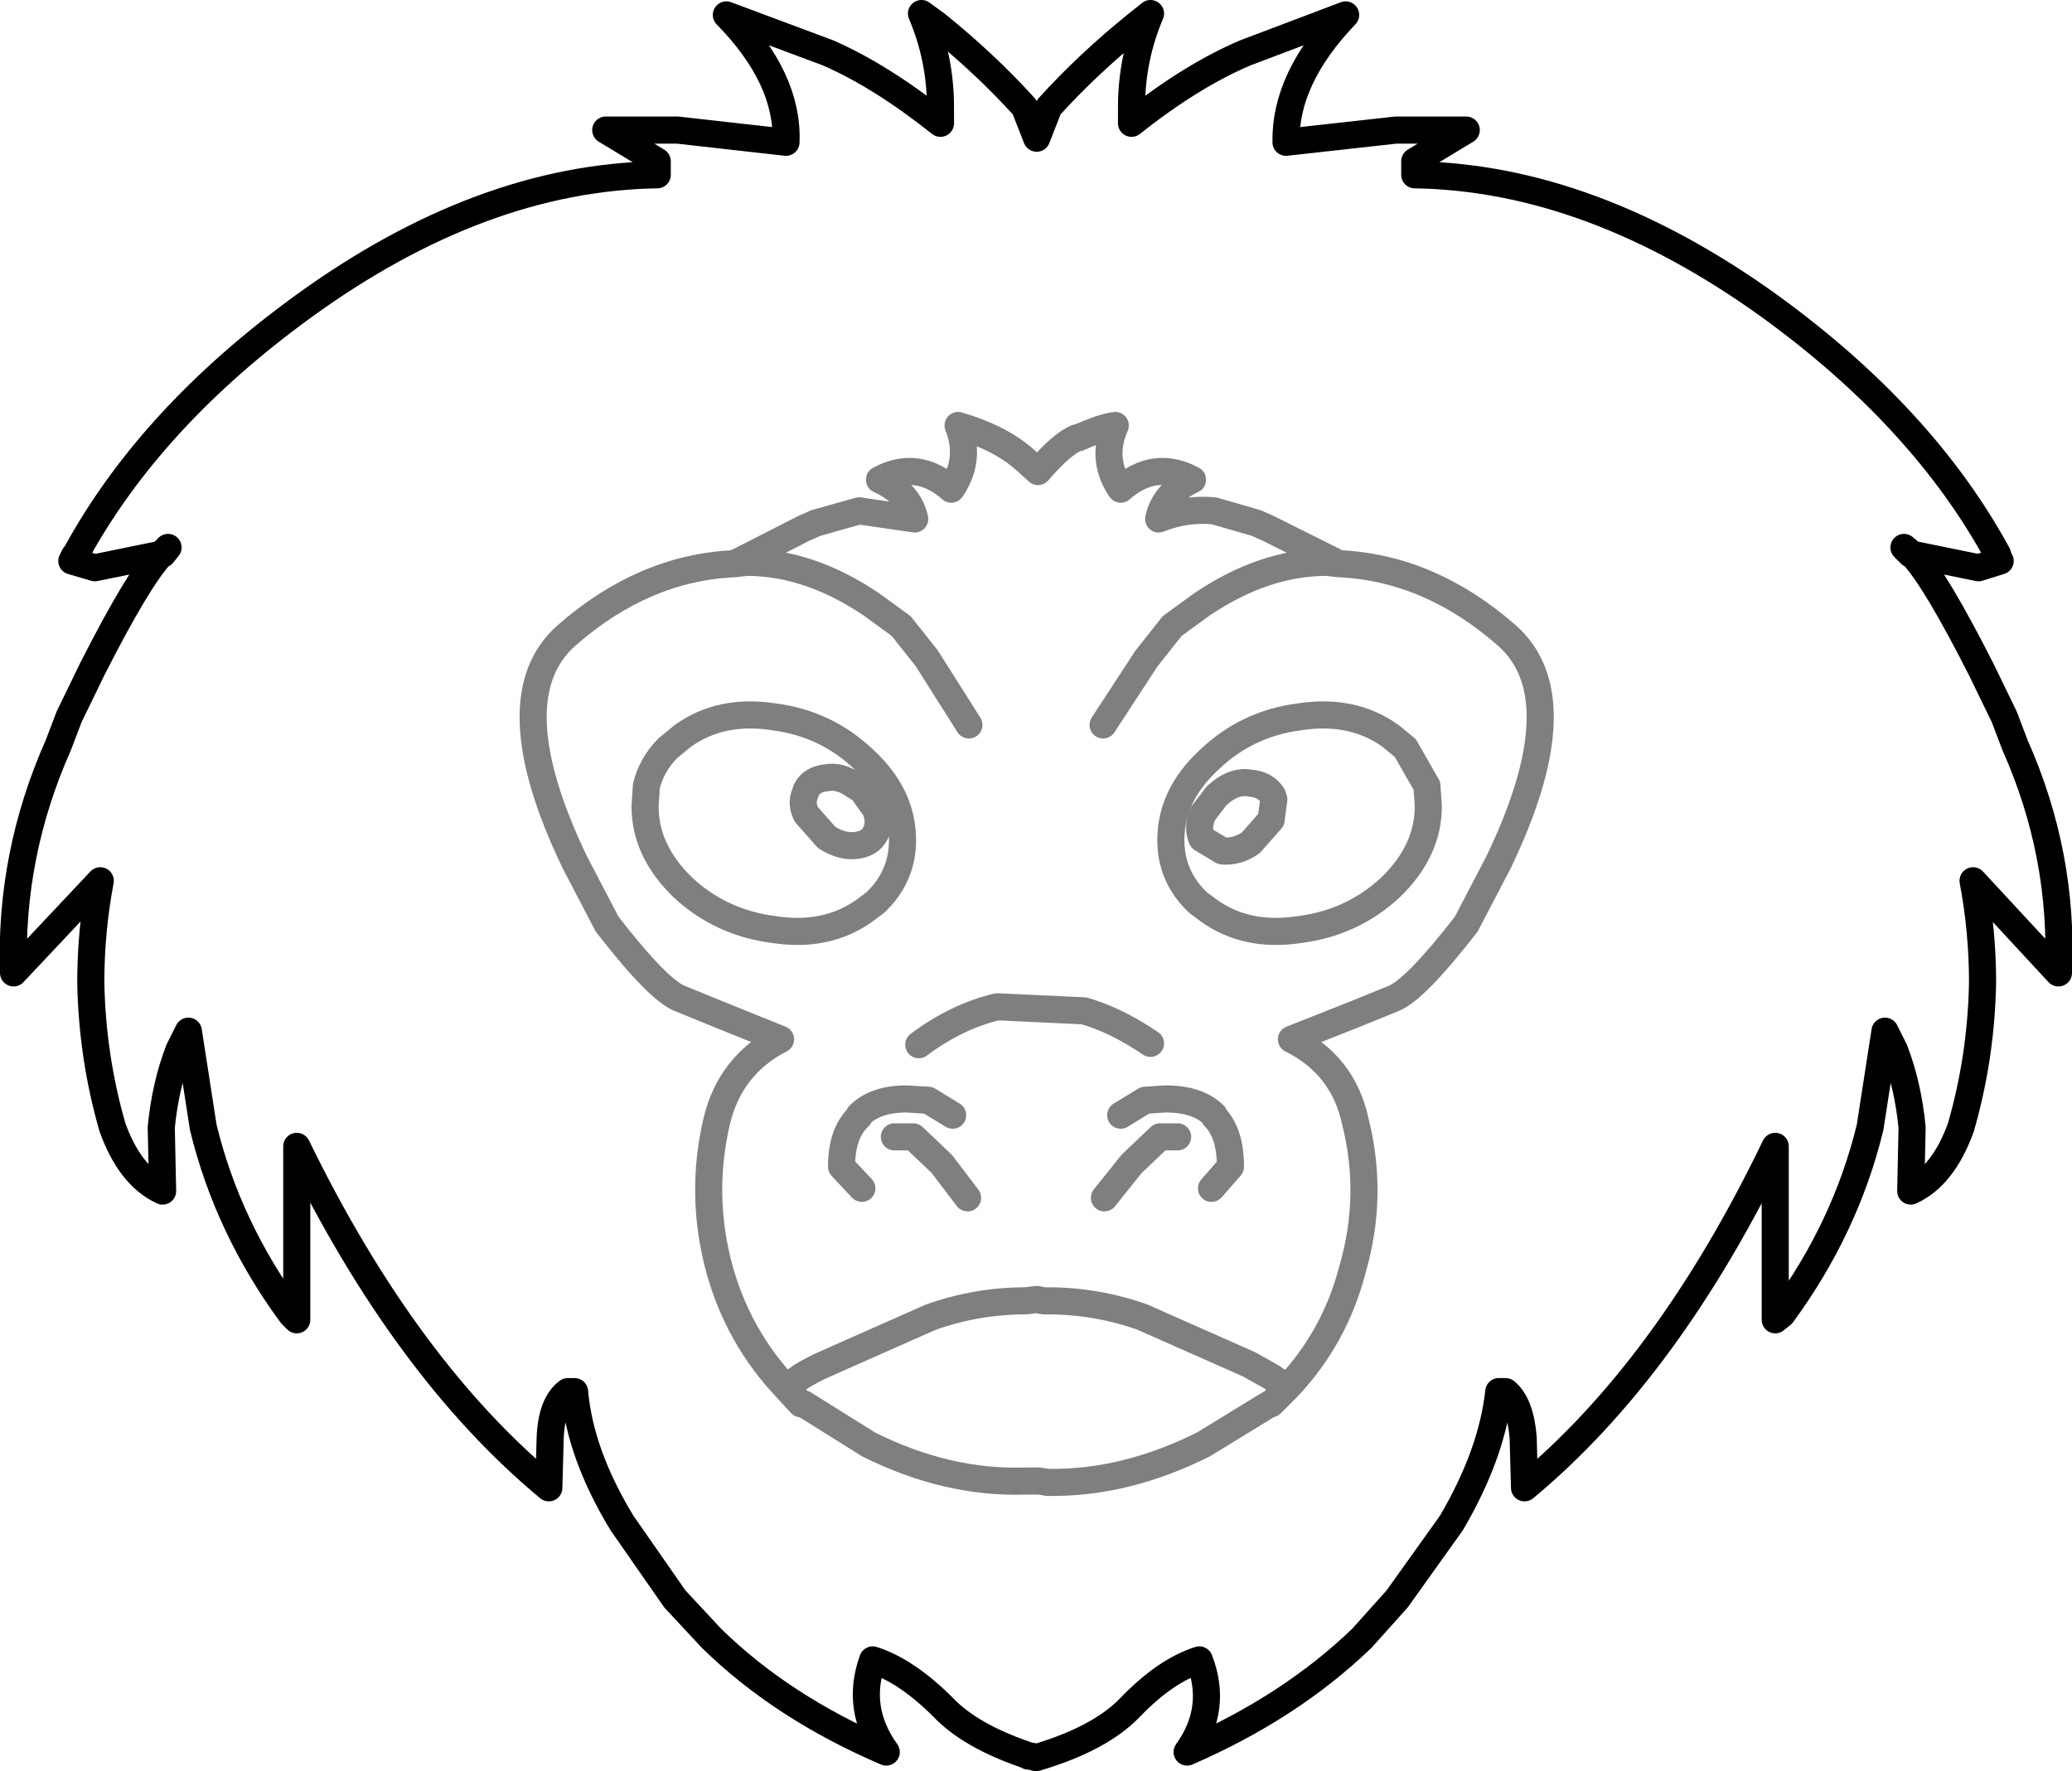 <?xml version="1.0" encoding="UTF-8" standalone="no"?>
<svg xmlns:xlink="http://www.w3.org/1999/xlink" height="65.35px" width="76.45px" xmlns="http://www.w3.org/2000/svg">
  <g transform="matrix(1.0, 0.0, 0.0, 1.0, -361.6, -155.35)">
    <path d="M362.1 191.25 L365.3 187.85 Q364.95 189.7 364.95 191.6 365.0 194.35 365.75 196.95 366.4 198.75 367.6 199.3 L367.55 196.95 Q367.7 195.4 368.2 194.1 L368.55 193.4 369.1 196.95 Q370.0 200.65 372.35 203.85 L372.55 204.05 372.55 197.65 Q376.55 205.85 381.85 210.25 L381.9 208.4 Q381.95 207.15 382.55 206.7 L382.8 206.7 Q383.0 209.0 384.55 211.55 L386.5 214.35 387.85 215.8 Q390.45 218.35 394.3 220.0 393.15 218.4 393.8 216.6 395.05 217.0 396.4 218.35 397.4 219.4 399.45 220.1 L399.55 220.15 399.65 220.15 399.85 220.2 Q402.2 219.5 403.3 218.35 404.6 217.0 405.85 216.6 406.55 218.4 405.4 220.0 409.2 218.35 411.85 215.8 L413.15 214.35 415.15 211.55 Q416.65 209.0 416.9 206.7 L417.15 206.7 Q417.7 207.15 417.8 208.4 L417.85 210.25 Q423.15 205.85 427.1 197.65 L427.1 204.05 427.35 203.85 Q429.7 200.65 430.6 196.95 L431.15 193.4 431.5 194.1 Q432.0 195.4 432.15 196.95 L432.1 199.3 Q433.3 198.75 433.95 196.95 434.7 194.35 434.75 191.6 434.75 189.7 434.4 187.85 L437.55 191.25 Q437.75 186.9 435.95 182.85 L435.55 181.8 434.7 180.05 Q433.0 176.7 432.15 175.8 L432.1 175.8 431.85 175.55 432.15 175.8 434.6 176.3 435.4 176.05 435.3 175.85 435.3 175.8 Q432.55 170.75 426.9 166.65 420.3 161.9 413.8 161.8 L413.8 161.3 415.7 160.15 413.1 160.15 409.05 160.6 Q409.0 158.25 411.25 155.9 L407.55 157.3 Q405.55 158.15 403.35 159.9 L403.35 159.3 Q403.35 157.5 404.05 155.85 L403.55 156.25 Q401.75 157.7 400.3 159.3 L399.85 160.45 399.4 159.3 Q397.95 157.7 396.15 156.25 L395.6 155.85 Q396.3 157.5 396.3 159.3 L396.3 159.9 Q394.1 158.15 392.15 157.3 L388.4 155.9 Q390.7 158.25 390.6 160.6 L386.6 160.15 383.95 160.15 385.85 161.3 385.85 161.8 Q379.35 161.9 372.8 166.65 367.15 170.75 364.4 175.8 L364.35 175.85 364.25 176.05 365.1 176.3 367.55 175.8 367.8 175.55 367.6 175.8 367.55 175.8 Q366.7 176.7 365.0 180.05 L364.15 181.8 363.75 182.85 Q361.95 186.9 362.1 191.25 M399.65 220.15 L399.8 220.2 399.85 220.2" fill="none" stroke="#000000" stroke-linecap="round" stroke-linejoin="round" stroke-width="1.0"/>
    <path d="M402.75 171.05 Q402.2 172.3 402.95 173.4 404.2 172.3 405.6 173.05 404.55 173.55 404.35 174.5 405.35 174.1 406.4 174.2 L407.95 174.65 408.4 174.85 411.0 176.15 Q414.35 176.3 417.2 178.8 419.8 181.1 416.9 187.15 L415.7 189.45 Q413.8 191.9 413.0 192.2 L411.65 192.75 409.25 193.7 Q411.15 194.65 411.6 196.7 412.3 199.45 411.5 202.2 410.85 204.7 409.1 206.55 L408.5 207.15 408.45 207.15 406.0 208.65 Q403.1 210.1 400.25 210.05 L399.95 210.0 399.85 210.0 399.45 210.0 Q396.55 210.1 393.65 208.65 L391.25 207.15 391.15 207.15 390.6 206.55 Q388.85 204.7 388.15 202.2 387.4 199.45 388.05 196.7 388.55 194.65 390.4 193.7 L388.05 192.75 386.7 192.2 Q385.9 191.9 384.0 189.45 L382.8 187.15 Q379.9 181.1 382.5 178.8 385.35 176.3 388.7 176.15 L391.25 174.85 391.7 174.65 393.3 174.2 395.35 174.5 Q395.15 173.55 394.05 173.05 395.45 172.3 396.7 173.4 397.45 172.3 396.95 171.05 398.5 171.5 399.4 172.3 L399.9 172.75 Q400.8 171.7 401.35 171.5 L401.4 171.5 Q402.3 171.1 402.75 171.05 M397.35 182.1 L395.8 179.65 394.85 178.45 393.75 177.65 Q391.45 176.1 389.15 176.1 L388.7 176.15 M411.0 176.15 L410.55 176.1 Q408.25 176.1 405.95 177.65 L404.85 178.45 403.9 179.65 402.3 182.1 M386.25 182.95 L386.8 182.5 Q388.2 181.5 390.15 181.8 392.1 182.05 393.5 183.4 394.9 184.7 394.9 186.35 394.9 187.7 393.9 188.65 L393.5 188.95 Q392.1 189.95 390.15 189.65 388.2 189.4 386.8 188.1 385.4 186.75 385.4 185.1 L385.45 184.35 Q385.65 183.55 386.25 182.95 M393.4 184.5 L393.9 185.2 Q394.1 185.7 393.9 186.1 393.7 186.5 393.15 186.55 392.65 186.6 392.1 186.25 L391.35 185.4 Q391.15 185.0 391.3 184.65 L391.35 184.5 Q391.55 184.1 392.1 184.05 392.6 183.95 393.15 184.35 L393.4 184.5 M396.75 196.5 L395.85 195.95 395.05 195.9 Q393.9 195.9 393.3 196.5 L393.3 196.55 Q392.65 197.15 392.65 198.4 L393.4 199.2 M402.95 196.5 L403.85 195.95 404.6 195.9 Q405.8 195.9 406.4 196.5 L406.4 196.55 Q407.0 197.15 407.0 198.4 L406.3 199.2 M395.5 193.9 Q396.9 192.85 398.4 192.5 L401.6 192.65 Q402.8 193.0 404.05 193.85 M397.3 199.55 L396.35 198.3 395.3 197.3 394.6 197.3 M409.55 181.8 Q411.5 181.5 412.9 182.5 L413.45 182.95 414.25 184.35 414.3 185.1 Q414.3 186.75 412.9 188.1 411.5 189.4 409.55 189.65 407.6 189.95 406.2 188.95 L405.8 188.65 Q404.8 187.7 404.8 186.35 404.8 184.7 406.2 183.4 407.6 182.05 409.55 181.8 M406.5 184.7 L406.0 185.35 Q405.75 185.9 405.95 186.3 L406.7 186.75 Q407.25 186.8 407.75 186.45 L408.5 185.6 408.6 184.85 408.55 184.7 Q408.3 184.3 407.75 184.25 407.25 184.15 406.75 184.5 L406.5 184.7 M402.35 199.55 L403.35 198.3 404.4 197.3 405.05 197.3 M409.1 206.55 L408.5 206.15 407.7 205.7 403.75 203.95 Q402.05 203.35 400.25 203.35 L400.1 203.35 399.85 203.3 399.45 203.35 Q397.65 203.35 395.95 203.95 L392.0 205.7 Q391.55 205.9 391.15 206.15 L390.6 206.55" fill="none" stroke="#000000" stroke-linecap="round" stroke-linejoin="round" stroke-opacity="0.502" stroke-width="1.0"/>
  </g>
</svg>
